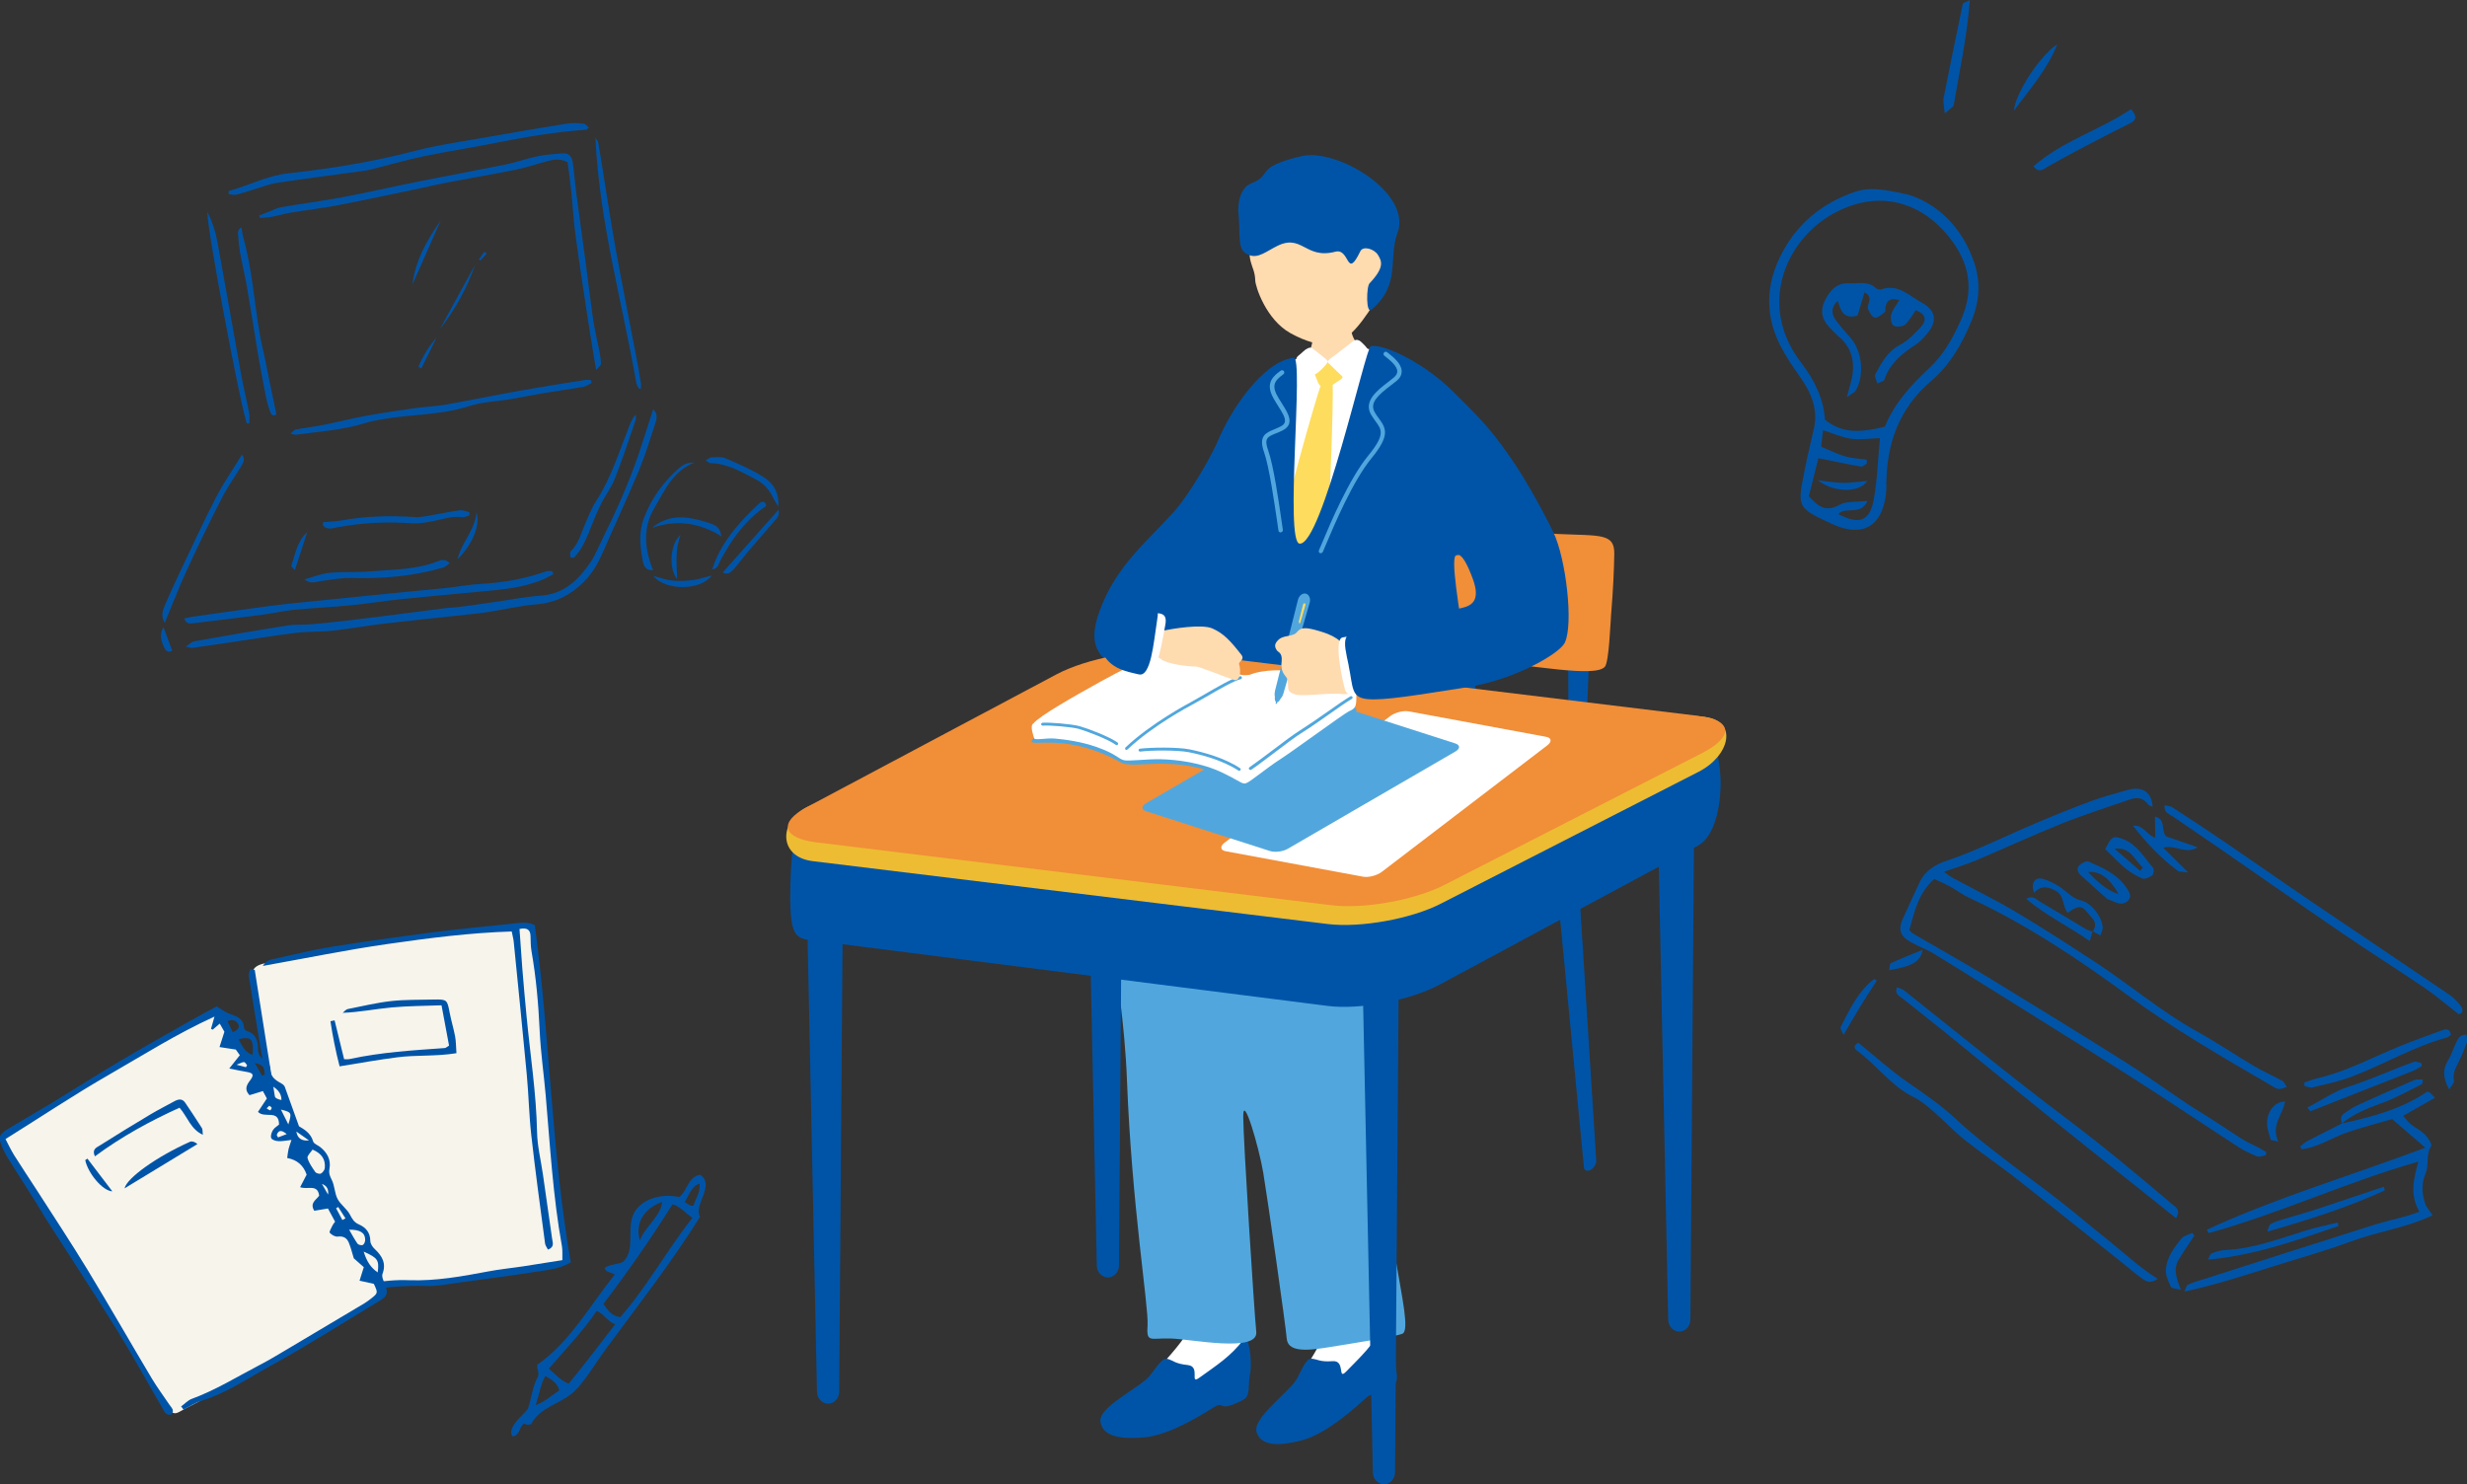 <?xml version="1.0" encoding="UTF-8"?><svg id="_レイヤー_2" xmlns="http://www.w3.org/2000/svg" viewBox="0 0 196.79 118.4"><rect x="0" y="0" width="196.79" height="118.4" fill="#333333" stroke="none"/><defs><style>.cls-1{fill:#51a7dd;}.cls-1,.cls-2,.cls-3,.cls-4,.cls-5,.cls-6,.cls-7,.cls-8,.cls-9{stroke-width:0px;}.cls-2{fill:#f7f4ec;}.cls-3{fill:#f18e38;}.cls-4{fill:#ffdbb0;}.cls-5,.cls-6{fill:#0054a7;}.cls-6{fill-rule:evenodd;}.cls-7{fill:#edbc32;}.cls-8{fill:#fff;}.cls-9{fill:#fedc5e;}</style></defs><g id="_レイヤー_1-2"><path class="cls-5" d="M127.33,92.6c.02.26-.19.59-.45.73h0c-.27.14-.5.05-.53-.2l-2.08-21.67c-.07-.77.25-1.62.72-1.87h0c.47-.26.9.19.95.97l1.39,22.04Z"/><path class="cls-5" d="M126.17,67.44c0,.19-.24.44-.51.56h0c-.27.12-.5.07-.5-.12l-.07-15.87c0-.56.39-1.2.88-1.42h0c.49-.21.86.09.84.66l-.64,16.18Z"/><path class="cls-3" d="M128.52,48.98c.16-1.95.23-3.5.25-4.78.03-1.67-1.09-1.45-4.49-1.6-2.93-.13-19.68-2.16-19.83-.82-.23,2.03-.62,3.56-.75,5-.11,1.16-.55,4.41.38,4.48,3.51.26,8.33.79,12.73,1.26,5.67.6,10.46,1.54,11.21.67.33-.38.44-3.47.5-4.22Z"/><path class="cls-3" d="M96.57,65.01c-2.95,2.44-4.83,3.93-7.04,6.07-.96.93-5.03,2.73,5.58,4.14,15.37,2.05,17.34,3.17,20.16,1.87,2.96-1.37,5.77-3.07,9.64-6.17,3.39-2.72,2.5-3.79,1.14-4.22-2.59-.84-8.74-.89-14.66-1.98-5.91-1.09-11.74-2.25-14.83.3Z"/><path class="cls-8" d="M94.26,100.51c0-3.69,5.51-3.45,4.83-.29-.55,2.57-.82,4.94.47,7.36.81,2.92-7.21,5.54-9.46,4.95-.85-.49,3.51-4.24,4.63-6.27,1-1.82-.47-4.05-.47-5.76Z"/><path class="cls-5" d="M99.22,106.84c-1.05,1.38-2.18,2.08-3.55,3.07-.82.59.13-.9-.92-1.01-1.06-.11-1.13-.37-1.65-.5-.44-.11-1.1,1.06-1.47,1.45-.85.93-4.02,2.41-3.85,3.57.19,1.3,1.9,1.37,3.38,1.26.9-.06,2.54-.43,5.63-2.39.97-.62.27.5,2.38-.62.62-.33.35-1.1.54-2.03.22-1.14-.13-3.27-.49-2.8Z"/><path class="cls-8" d="M105.81,106.01c.66-1.96-.7-3.43-.99-4.72-.8-3.69,4.15-4.77,4.96-.32.47,2.59-.68,3.33,1.01,5.49,1.31,2.73-6.12,6.73-8.43,6.55-.92-.33,2.71-4.79,3.45-6.99Z"/><path class="cls-5" d="M110.33,105.78c-.79,1.54-1.77,2.43-2.95,3.64-.71.73-.03-.91-1.08-.83-1.06.08-1.18-.17-1.71-.2-.45-.03-.9,1.23-1.19,1.69-.67,1.06-3.53,3.08-3.16,4.19.42,1.24,2.11,1.01,3.55.65.87-.22,2.42-.87,5.12-3.35.85-.78.35.44,2.23-1.03.55-.43.15-1.14.17-2.09.02-1.16-.71-3.2-.98-2.67Z"/><path class="cls-1" d="M92.01,68.3c-5.02,4.12-2.48,8.08-2.11,17.95.38,9.87,1.73,17.98,1.64,19.45-.1,1.47.19,1.03,1.84,1.08,1.64.05,7,1.16,6.83-.53s-1.04-15.35-1.04-17.2,1.26,2.5,1.6,4.52c.33,1.96,1.79,12.19,1.87,13.21.08,1.01,1.35,1.02,3.15.73,1.81-.29,5.5-.87,6.08-1.11s-.07-3.09-.44-5.36c-.38-2.27-1.85-10-1.96-12.17s-1.29-7.34,0-9.42c1.29-2.08,4.78-3.66,7.78-6.47s3.07-7.72-.45-8.33c-3.53-.61-10.09-2.32-13.86-1.85-3.77.47-9.26,4.14-10.93,5.52Z"/><path class="cls-1" d="M99.02,88.03s.02,0,.03,0c.09-.02.16-.11.14-.2-.19-.97-.63-4.67-.83-6.59-.01-.1-.09-.16-.19-.16-.1.01-.17.1-.16.19.18,1.73.63,5.55.83,6.62.02.08.09.14.17.14Z"/><path class="cls-4" d="M107.1,23.95c-.13.02-1.86.42-2.03.42-.02.31-.33,2.69-.42,3.08-.44,1.98-2.48,4.07-1.93,4.38,2.2,1.48,6.35,2,7.41.21.48-.92-1.97-4.54-2.23-5.24-.19-.51-.78-2.65-.81-2.85Z"/><path class="cls-8" d="M101.92,29.85c.08-.48,2.31-1.89,2.7-1.49.3.31,1.17.71,1.77.36.67-.39,1.17-.71,1.41-.87.45-.29,2.9.25,3.41.42.15.04,1.96,2,2.17,2.72.6,3.9-.08,5.68,1.07,9.5-.01.33.19,1.3.33,1.9.23.97,2.08,9.08,2.36,10.81.39,2.38-.33,10.99-1.36,11.1-1.03.11-8.2,1.7-9.34,1.75-1.13.05-4.55.58-4.62.09-.06-.38-1.69-17.23-1.45-21.25.34-5.42,1.08-9.9,1.54-15.02Z"/><path class="cls-9" d="M106.62,29.11c-.4-.19-.39-.32-.91-.18-.52.15-1.04.49-.79,1.04.24.53.24.91.78.93.44.01.96-.46,1.27-.65.3-.2.2-.84-.34-1.14Z"/><path class="cls-8" d="M109.32,28.18c-.15-.34-.71-.92-.89-1.01-.18-.09-.35-.1-.7.2s-.8.61-1.08.85c-.31.26-.9.54-.68.75.36.34.98.94,1.22,1.17.15.14.93-.43,1.44-.84s1.07-.57.69-1.12Z"/><path class="cls-8" d="M103.99,28.02c.14-.16.52-.39.69-.24.17.15.8.61,1,.8.19.18.31.22.19.38-.32.43-.98,1.06-1.16.92-.29-.23-.67-.49-.88-.71-.21-.21-.38-.35-.41-.55-.03-.17.33-.35.57-.61Z"/><path class="cls-9" d="M106.29,30.53c.14,1.2-.34,11.57-.36,12.37s-2.27,3.19-2.78,3.49c-.51.3-.87-1.98-.99-3.1-.15-1.31,2.9-11.79,3.17-12.47.27-.68.88-.74.96-.29Z"/><path class="cls-4" d="M109.6,24.22c-1.27,2-2.24,3.08-3.52,3.21-.79.15-1.94-.19-3.14-.85-1.96-1.09-2.8-3.73-2.81-4.21-.04-1.35-.83-1.25-.25-4.04.17-.85.22-2.65,3.66-3.22,3.03-.5,10.01,2.71,6.07,9.11Z"/><path class="cls-5" d="M101.67,19.73c-.98.55-1.55.98-2.33.46-.64-.43-.4-1.72-.54-3.03-.11-.96.14-2.19,1.01-2.53,1.8-.7.13-1.24,3.99-2.17,2.81-.68,8.85,2.92,7.68,6.11-.77,2.11.3,4.1-2.08,6.14-.45.38-.41-1.86-.15-2.11,1.23-1.3.96-1.78.67-2.26-.29-.48-1.19-.76-1.41-.29-1.13,2.33-.81-.28-1.99.03-2.48.65-2.65-1.59-4.84-.35Z"/><path class="cls-5" d="M116.21,44.28c.75,0,6.58-4.26,4.18-7.89-1.47-2.22-2.67-3.34-4.46-5.13-2.39-2.39-5.66-3.87-6.59-3.64-.4.1-3.88,15.89-5.67,15.75-1.21-.1.36-14.93-.47-14.83-2.51.3-5.1,4.32-6.02,6.57-.43,1.04-2.21,4.26-3.61,5.8-2.14,2.36-4.62,4.32-5.9,7.95-.78,2.21-.19,3.09.49,3.79,2.06,2.13,5.71.71,8.06-.03,2.54-.8,1.28,5.38,1.2,8.54-.14,5.45-6.96,6.37-5.99,7.02,3.72,2.47,9.21-1.06,11.4.91,1.26,1.13,20.15,2.13,19.38.06-.39-1.05-1.94-5.3-2.25-7.85-.42-3.44-2.57-6.09-3-8.98-.57-3.82-1.32-8.03-.77-8.03Z"/><path class="cls-1" d="M105.34,44.14s-.03,0-.04-.01c-.09-.04-.13-.15-.09-.23.06-.12.15-.35.28-.65.63-1.51,2.12-5.03,3.65-6.9,1.37-1.67,1.08-2.07.6-2.72-.12-.17-.26-.36-.39-.58-.58-1.06.51-1.91,1.39-2.58.15-.12.3-.23.44-.35.19-.16.28-.32.28-.49,0-.43-.59-.9-.94-1.18l-.09-.07c-.08-.06-.09-.17-.03-.25.06-.08.17-.09.25-.03l.09.07c.43.34,1.07.86,1.07,1.46,0,.28-.14.54-.41.76-.14.11-.29.23-.45.35-1.02.78-1.71,1.39-1.3,2.13.11.2.24.38.36.54.58.79.86,1.36-.61,3.15-1.5,1.83-2.97,5.32-3.6,6.81-.13.31-.23.54-.28.66-.04.07-.12.11-.19.1Z"/><path class="cls-1" d="M102.18,42.47c-.1.02-.19-.05-.2-.15-.02-.15-.06-.39-.1-.69-.21-1.43-.64-4.41-1.05-5.57-.46-1.29.16-1.54.82-1.81.16-.07.34-.14.51-.23.19-.1.29-.21.33-.34.09-.32-.23-.81-.59-1.38-.07-.12-.15-.23-.22-.36-.72-1.18-.37-1.76.48-2.37.08-.06.19-.04.25.04.06.08.04.19-.04.25-.74.53-.97.93-.38,1.9.07.12.15.24.22.35.42.67.75,1.19.63,1.66-.06.23-.23.41-.51.56-.19.1-.37.17-.55.24-.66.27-.97.39-.62,1.36.43,1.19.86,4.2,1.07,5.64.04.3.08.54.1.69.02.1-.05.19-.15.2Z"/><path class="cls-5" d="M103.62,56.98s-.01,0-.02,0c-.22.02-.47-.15-.59-.42-.12-.26-.08-.54.11-.73h0c.13-.13.3-.19.48-.15.23.05.42.25.52.52.06.16.03.34-.07.49-.1.16-.26.26-.44.28ZM103.3,56.01c-.16.17-.11.35-.06.45.08.18.24.29.34.28.12,0,.21-.07.27-.17.06-.09.07-.19.04-.27-.07-.19-.2-.33-.34-.36-.09-.02-.18,0-.25.08h0Z"/><path class="cls-5" d="M103.85,62.78s-.01,0-.02,0c-.22.02-.47-.15-.59-.42-.12-.26-.08-.54.11-.73h0c.13-.13.3-.19.48-.15.23.05.43.25.52.52.06.16.03.34-.07.49-.1.16-.26.26-.44.28ZM103.53,61.8c-.16.17-.11.35-.06.45.08.18.24.29.34.28.12,0,.21-.07.27-.17.06-.09.07-.19.04-.27-.07-.19-.2-.33-.34-.36-.09-.02-.18,0-.25.08h0Z"/><path class="cls-5" d="M116.43,62.09c.08-.01.14-.08.14-.17,0-.09-.08-.17-.17-.17-.73,0-3.73-.05-5.05-.17-.41-.04-.68-.13-.78-.25-.09-.11-.06-.27-.03-.46.02-.11.03-.22.03-.32,0-.09-.08-.17-.17-.17-.09,0-.17.08-.17.17,0,.09-.01.18-.03.27-.03.23-.07.49.1.72.16.21.49.33,1.01.38,1.33.13,4.34.17,5.08.17,0,0,.02,0,.03,0Z"/><path class="cls-5" d="M116.42,60.65c.08-.01.14-.08.14-.16.01-.17,0-.31-.09-.4-.1-.11-.25-.12-.46-.13h-.15c-.58-.04-3.22-.13-4.48-.17l-.68-.02c-.09,0-.17.07-.17.16,0,.09.07.17.16.17l.68.02c1.26.04,3.89.13,4.47.16h.15c.1.01.2.02.23.03,0,0,0,.03,0,.15,0,.09.06.17.16.18.01,0,.03,0,.04,0Z"/><path class="cls-5" d="M110.21,69.74c-2.13.01-5.67-.28-7.04-.5-1.18-.19-1.2-1.02-1.2-1.46,0-.07,0-.17-.01-.22-.16.03-.61.56-.88.89-.6.72-1.04.61-2.1.34-.22-.06-.47-.12-.77-.19-.09-.02-.14-.11-.12-.19.02-.09.11-.14.19-.12.3.07.55.13.77.19,1.05.27,1.3.33,1.77-.23.68-.82.95-1.09,1.26-.99.2.07.2.29.21.52,0,.45.01,1,.93,1.15,1.42.22,5.18.53,7.26.49.11,0,.16.07.17.16,0,.09-.07.16-.16.17-.09,0-.18,0-.27,0Z"/><path class="cls-5" d="M65.17,111.04c.01.52.41.94.89.94h0c.48,0,.87-.42.88-.95l.33-43.91c.01-1.56-.67-2.85-1.52-2.84h0c-.85,0-1.52,1.31-1.49,2.86l.91,43.9Z"/><path class="cls-5" d="M87.49,100.97c.01.52.41.94.89.94h0c.48,0,.87-.42.88-.95l.33-43.91c.01-1.56-.67-2.85-1.52-2.84h0c-.85,0-1.52,1.31-1.49,2.86l.91,43.9Z"/><path class="cls-5" d="M109.51,117.47c.01.52.41.94.89.94h0c.48,0,.87-.42.88-.95l.33-43.91c.01-1.56-.67-2.85-1.52-2.84h0c-.85,0-1.52,1.31-1.49,2.86l.91,43.9Z"/><path class="cls-5" d="M133.07,105.29c.01.52.41.94.89.94h0c.48,0,.87-.42.88-.95l.33-43.91c.01-1.56-.67-2.85-1.52-2.84h0c-.85,0-1.52,1.31-1.49,2.86l.91,43.9Z"/><path class="cls-5" d="M135.16,57.73l-41.66,1.33c-2.78-.35-7.07.49-9.52,1.86l-20.11,4.91c-.58.39-.81,2.73-.83,5.46-.02,3.39.42,3.58,1.76,3.73l41.11,5.23c2.57.33,6.6-.44,8.97-1.72l20.57-11.07c2.53-1.36,2.36-9.38-.3-9.72Z"/><path class="cls-7" d="M135.99,57.19l-42.49-3.65c-2.78-.34-7.07.46-9.52,1.76l-19.62,9.09c-2.29,1.22-2.23,3.98.47,4.31l41.12,5.02c2.58.31,6.6-.41,8.97-1.62l20.56-10.52c2.53-1.29,3.17-4.06.52-4.38Z"/><path class="cls-3" d="M135.55,57.12l-41.76-5.08c-2.78-.34-7.07.46-9.52,1.76l-19.91,10.59c-2.29,1.22-1.94,2.48.76,2.81l41.12,5.02c2.58.31,6.6-.41,8.97-1.62l20.56-10.52c2.53-1.29,2.45-2.62-.21-2.95Z"/><path class="cls-8" d="M108.73,69.94c.44.08,1.11-.09,1.5-.39l13.2-10.09c.38-.29.34-.6-.1-.68l-10.95-2.03c-.44-.08-1.11.09-1.5.39l-13.2,10.09c-.38.29-.34.6.1.68l10.95,2.03Z"/><path class="cls-1" d="M101.3,67.89c.4.13,1.04.05,1.43-.18l13.37-7.76c.39-.23.38-.51-.01-.64l-9.87-3.17c-.4-.13-1.04-.05-1.43.18l-13.37,7.76c-.39.23-.38.51.01.64l9.87,3.17Z"/><path class="cls-1" d="M108.06,56.43c-1.69-1.13-5.52-1.76-7.18-1.95-1.45-.3-4.7-1.29-5.11-1.47-1.36-.57-2.02-.74-4.38.76-.41.26-1.97.92-3.6,1.83-2.37,1.31-5.51,3.1-5.5,3.53.02.47,2.84-.69,7.15,1.71,1.14.63,5.2-1.04,9.69,2,.42.29,1.4-.66,1.91-1.03,2.23-1.63,5.46-3.7,5.46-3.7,1.31-.97,2.02-1.37,1.57-1.67Z"/><path class="cls-8" d="M108.18,55.36c0-.07-.01-.13-.07-.18-1.51-1.41-6.26-2.22-8.42-1.35-.37.07-.66.04-1.03-.09-2.28-1.13-5.9-1.83-7.22-1.22-.45.21-1.96.92-3.6,1.83-2.15,1.19-4.92,2.76-5.41,3.37,0,0,0,0-.01,0-.29.2.04,1.03.07,1.17.05.2.92-.03,1.65.03.81.07,2.12.24,3.38.69,1.49.53,1.7.92,2.11,1.03.4.11,1.8-.1,2.99-.07,1.19.03,3.17.24,4.93,1.09,1.47.72,1.54.92,1.85.82.31-.09,1.65-1.22,2.71-1.9,1.06-.68,5-3.58,5.45-3.81.42-.21.6-.26.63-.88.01-.21.01-.4,0-.54Z"/><path class="cls-1" d="M89.86,59.84s-.06-.01-.08-.04c-.04-.05-.04-.12,0-.17,2.03-1.93,5.04-3.52,5.17-3.59.28-.15.68-.38,1.11-.63,1.01-.59,2.28-1.32,2.86-1.46.06-.02.13.02.14.09.02.06-.02.13-.09.14-.55.13-1.79.85-2.79,1.43-.45.26-.84.48-1.12.63-.13.07-3.11,1.64-5.12,3.55-.02.02-.05.03-.09.03Z"/><path class="cls-1" d="M89.08,59.45s-.05,0-.06-.02c-.61-.45-2.36-1.11-2.96-1.28-.57-.16-2.4-.31-2.88-.26-.06,0-.12-.04-.13-.1,0-.06.04-.12.1-.13.5-.05,2.36.1,2.96.27.59.16,2.38.83,3.04,1.31.05.04.06.11.02.16-.02.03-.06.05-.1.05Z"/><path class="cls-1" d="M98.86,61.5s-.04,0-.06-.02c-1.32-.86-3.05-1.29-3.97-1.47-.93-.18-3.01-.16-3.88-.05-.06,0-.12-.04-.13-.1,0-.06.04-.12.1-.13.88-.11,3-.14,3.95.05,1.14.23,2.77.67,4.05,1.5.05.04.07.11.03.16-.02.04-.06.05-.1.05Z"/><path class="cls-1" d="M99.73,61.42s-.07-.02-.09-.05c-.04-.05-.02-.13.03-.16.52-.36,1.18-.86,1.82-1.34.83-.63,1.7-1.29,2.33-1.68.54-.34,1.28-.85,1.99-1.35.75-.53,1.47-1.03,1.91-1.29.06-.03.13-.01.16.04.03.06.01.13-.04.16-.43.25-1.14.75-1.89,1.28-.71.5-1.45,1.02-2,1.36-.63.39-1.48,1.04-2.31,1.67-.64.48-1.3.99-1.83,1.35-.02.01-.05.02-.07.02Z"/><rect class="cls-1" x="101.79" y="55.85" width=".1" height=".28" transform="translate(187.02 135.06) rotate(-165.94)"/><path class="cls-1" d="M101.71,55.52c-.06.24,0,.47.12.5.13.03.28-.14.34-.38.06-.24,0-.47-.12-.5-.13-.03-.28.14-.34.38Z"/><path class="cls-1" d="M101.71,55.13c-.09.34,0,.65.17.7.18.05.41-.18.5-.52l2.09-7.22c.1-.33-.04-.66-.3-.73s-.54.15-.63.48l-1.84,7.29Z"/><path class="cls-9" d="M103.62,49.6c-.02.06,0,.12.03.13.03,0,.08-.03.09-.1l.39-1.36c.02-.06,0-.12-.06-.14-.05-.01-.1.03-.12.09l-.35,1.37Z"/><path class="cls-4" d="M106.94,55.36c.59.09,1.78-.2,2.44-.3.4-.7.69-2.46.38-2.65-.42-.25-2.22-.38-2.34-.61-.53-.98-1.61-1.3-2.52-1.55-1.44-.39-1.26.2-1.69.36-.48.18-.93.13-1.24.44-.26.26-.36.49-.11.84.11.16.42.17.38.81-.01.21-.12.74.26,1.19.27.31.22.44.24.76.02.5.08.55.51.73.43.17,1.66.02,2.72-.03.37-.02.7-.02.99,0Z"/><path class="cls-4" d="M92.9,50.29c.54-.11,2.94-.54,3.82-.15.88.39,1.42.97,2.29,2.08.33.42-.23.56-.17.76.19.57.06,1.42-.41,1.26-1.09-.36-2.76-1.08-3.1-1.07-.59.02-2.35-.23-2.72-.59-.33-.31-.88-.19-1.74-.15-2.18-.2-1.29-2.21.58-2.25.79.11,1.31.14,1.44.12Z"/><path class="cls-8" d="M91.35,48.86c.82.16,1.86-.26,1.6,1.02-.26,1.28-.56,3.76-1.31,3.47-.75-.29-1.76.08-1.74-.73.02-.81.7-3.91,1.44-3.76Z"/><path class="cls-5" d="M91.22,48.48c1.04.15,1.31-.4,1.06,1.15-.25,1.55-.46,4.41-1.44,4.17-.93-.23-2.66-.43-3.09-2.34-.33-1.44.77-3.44,1.13-3.32,1.04.37,1.57.22,2.35.34Z"/><path class="cls-8" d="M107.11,50.85c.83-.1,1.81-.7,1.97.59.16,1.3.65,3.74-.15,3.71-.8-.04-1.41.62-1.64-.15-.23-.77-.93-4.05-.18-4.15Z"/><path class="cls-5" d="M107.59,53.12c-.45-2.13-.67-2.66,1.49-3.2,2.16-.53,6.22-1.12,7.49-1.41.79-.18,1.57-.55.91-2.34-.35-.95-.84-2.04-1.27-1.9-1.11.36-1.26-5.4-1.05-6.73.32-2.06,1.4-3.72,3.96-2.49,1.19.57,3.82,5.4,4.79,7.41,1.01,2.1,1.62,7.35.91,8.82-.43.88-4.03,2.96-7.83,3.55-3.84.6-6.62,1.08-7.93.94-1.31-.13-1.12-.97-1.48-2.67Z"/><path class="cls-5" d="M155.06,69.55c.31.21.5.38.72.49,1.71.92,3.45,1.78,5.12,2.77,2.12,1.26,4.19,2.61,6.26,3.96,2.73,1.79,5.23,3.93,8.1,5.52,1.56.87,3.04,1.87,4.58,2.78.72.42,1.49.76,2.22,1.16.16.09.24.32.35.49-.22.06-.45.18-.67.15-.21-.02-.41-.19-.61-.3-3.88-2.25-7.76-4.5-11.39-7.16-4.02-2.95-8.17-5.71-12.71-7.81-.51-.24-.97-.6-1.47-.87-.42-.23-.86-.42-1.27-.61-1.3,1.16-1.58,2.66-1.99,4.08.14.13.21.23.31.28,2,1.17,4.02,2.3,6,3.5,3.67,2.24,7.33,4.49,10.97,6.78,1.67,1.05,3.27,2.21,4.91,3.31.69.46,1.42.88,2.12,1.34.77.49,1.51,1.01,2.29,1.49.41.26.87.44,1.3.67.2.11.4.23.59.35-.02.08-.04.16-.06.24-.23.04-.5.17-.68.09-.53-.21-1.05-.45-1.52-.76-2.65-1.72-5.26-3.48-7.92-5.18-2.85-1.83-5.73-3.6-8.59-5.4-2.58-1.61-5.15-3.23-7.75-4.82-.58-.36-1.24-.59-1.83-.92-.91-.51-1.05-1.04-.61-1.98.43-.93.85-1.86,1.29-2.79.45-.96,1.26-1.44,2.24-1.76.93-.31,1.85-.69,2.75-1.08,1.47-.63,2.91-1.31,4.38-1.93,1.44-.61,2.88-1.19,4.34-1.73.96-.35,1.96-.62,2.94-.89,1.13-.31,1.89.2,1.94,1.36-.16-.09-.32-.13-.39-.23-.38-.53-.88-.55-1.43-.36-1.83.63-3.68,1.22-5.47,1.94-2.29.92-4.53,1.96-6.8,2.92-.79.33-1.61.57-2.56.91Z"/><path class="cls-5" d="M186.8,89.63c2.34-.51,4.65-1.11,6.68-2.45.24-.16.25-.13.76.39-.83.47-1.63.92-2.55,1.45.27.29.44.53.65.7.36.28.79.48,1.1.8.24.25.59.78.49.92-.45.67-.15,1.46-.43,2.12-.35.82-.33,1.64-.05,2.45.1.3.34.55.59.94-2.03.99-4.34,1.29-6.49,2.08-2.14.79-4.34,1.4-6.52,2.09-2.2.7-4.4,1.4-6.78,1.92.09-.19.14-.47.28-.55.41-.2.86-.31,1.29-.45,4.49-1.44,8.98-2.88,13.48-4.3.94-.3,1.91-.51,2.86-.78.25-.07.49-.18.84-.3-.8-1.32-.46-2.66-.09-3.99-5.73,1.63-11.06,4.14-16.72,5.7-.02,0-.07-.12-.15-.27,5.57-2.57,11.46-4.3,17.43-6.54-1-.86-1.77-1.53-2.65-2.28-1.17.34-2.46.66-3.7,1.1-1.18.42-2.26,1.17-3.53,1.3-.04-.07-.08-.15-.11-.22.19-.14.35-.31.56-.42.93-.49,1.87-.95,2.81-1.43h-.03Z"/><path class="cls-5" d="M172.11,102.03c-.66.44-.98.14-1.27-.06-.56-.39-1.07-.84-1.6-1.27-1.1-.88-2.2-1.75-3.3-2.63-1.75-1.39-3.5-2.8-5.27-4.18-1.29-1-2.65-1.92-3.93-2.94-.89-.71-1.67-1.55-2.53-2.3-.49-.42-.99-.85-1.57-1.13-1.79-.88-2.92-2.54-4.48-3.68-.25-.18-.35-.42.08-.65,1.3,1.05,2.56,2.2,3.95,3.16,1.38.95,2.74,1.89,3.97,3.05,1.24,1.17,2.62,2.2,3.97,3.25,1.35,1.05,2.75,2.04,4.09,3.09,1.32,1.03,2.59,2.12,3.9,3.16,1.3,1.03,2.49,2.18,3.99,3.12Z"/><path class="cls-5" d="M173.59,97.19c-.65-.52-1.29-1.03-1.93-1.54-2.64-2.11-5.29-4.21-7.93-6.33-2.87-2.31-5.73-4.65-8.59-6.98-1.12-.91-2.27-1.79-3.39-2.7-.24-.19-.64-.33-.43-.88.2.08.4.13.55.24,4.32,3.42,8.57,6.92,12.97,10.23,2.89,2.18,5.66,4.48,8.41,6.82.31.26.74.48.33,1.13Z"/><path class="cls-5" d="M196.13,80.91c-.99-.77-1.79-1.46-2.65-2.05-2.2-1.49-4.45-2.92-6.64-4.41-3.2-2.18-6.37-4.41-9.56-6.61-1.31-.91-2.64-1.79-3.95-2.7-.28-.2-.73-.29-.66-.9.23.06.45.06.61.16,1.46.95,2.92,1.91,4.37,2.9,2.29,1.56,4.56,3.16,6.85,4.71,3.62,2.45,7.25,4.88,10.86,7.33.37.25.7.59.96.95.23.31.07.57-.18.62Z"/><path class="cls-5" d="M195.51,82.55c-.13.09-.22.19-.32.22-2.69.72-5.08,2.19-7.67,3.15-.99.37-2.03.58-3.06.83-.19.05-.42-.07-.64-.12,0-.09,0-.18-.01-.27.34-.11.67-.25,1.02-.33,2.31-.53,4.39-1.66,6.56-2.55,1.12-.46,2.26-.86,3.4-1.28.3-.11.6-.19.73.36Z"/><path class="cls-5" d="M170.14,65.88c.83-.11,1.07.73,1.78.94,0-.57-.02-1.08-.02-1.68.9.25.45,1.04.88,1.58.68.24,1.51.53,2.53.88-1,.59-1.76-.24-2.75.03.67.66,1.23,1.22,1.99,1.97-.46-.07-.7-.03-.83-.13-1.36-1.01-2.52-2.24-3.57-3.59Z"/><path class="cls-5" d="M184.07,88.35c1.15-.59,2.17-1.31,3.3-1.67,1.78-.56,3.45-1.35,5.19-1.97.17-.06.4.07.61.11,0,.08,0,.16,0,.24-.22.12-.43.26-.66.36-2.73,1.08-5.47,2.16-8.21,3.23-.02,0-.09-.11-.25-.3Z"/><path class="cls-5" d="M167.94,67.74c.48-1.02.64-1.11,1.46-.78,1.08.43,1.63,1.44,2.34,2.26.1.11.06.52-.06.61-.21.16-.58.33-.78.25-.49-.19-.95-.48-1.36-.81-.55-.45-1.04-.99-1.61-1.53ZM170.71,69.48c.08-.09.15-.18.23-.27-.68-.59-.98-1.67-2.26-1.5.68.59,1.36,1.18,2.04,1.77Z"/><path class="cls-5" d="M168.07,71.7c-.67-.6-1.38-1.23-2.08-1.87-.24-.22-.38-.55-.12-.8.18-.18.56-.37.74-.29,1.15.5,2.31,1,3.04,2.12.19.3.41.59.15.93-.27.34-.65.36-1.04.2-.21-.09-.42-.17-.69-.28ZM169.01,71.34c-.77-1.34-1.5-1.84-2.45-1.78.73.78,1.47,1.45,2.45,1.78Z"/><path class="cls-5" d="M186.53,97.81c-3.36,1.15-6.71,2.35-10.41,2.68.12-.21.18-.46.32-.51.35-.14.73-.24,1.1-.26,2.23-.1,4.28-.9,6.38-1.55.84-.26,1.7-.43,2.55-.64l.07.28Z"/><path class="cls-5" d="M166.93,74.32c.53-.77-.17-1.16-.52-1.63-.48-.64-.99-.17-1.48.13-.45-.57-.23-1.38-.97-1.77-.65-.35-1.18-.41-1.71.18-.27-.81.07-1.31.76-1.1.67.2,1.31.59,1.85,1.04.36.3.65.55,1.13.66.85.2,1.7,1.32,1.74,2.19,0,.2-.13.41-.19.61-.2-.11-.41-.23-.61-.34v.03Z"/><path class="cls-5" d="M190.23,94.97c-2.97,1.36-6.09,2.34-9.38,3.29.11-.27.14-.51.27-.6.25-.16.55-.25.84-.34.94-.29,1.89-.54,2.83-.85,1.8-.59,3.58-1.2,5.37-1.8.02.1.05.2.07.3Z"/><path class="cls-5" d="M186.83,89.62c-.13-.3-.15-.59.15-.79.34-.23.69-.48,1.06-.65,1.51-.69,3.03-1.37,4.56-2.02.18-.08.42-.03.67-.04-.04.23-.04.35-.08.37-1.08.53-2.14,1.14-3.27,1.54-1.12.4-2.19.84-3.12,1.6,0,0,.02,0,.02,0Z"/><path class="cls-5" d="M175.04,98.57c-.42.65-.86,1.28-1.26,1.94-.44.73-.17,1.46.19,2.38-.4-.1-.74-.1-.8-.23-.2-.43-.44-.92-.4-1.37.07-.98.65-1.77,1.26-2.5.19-.22.55-.29.84-.43.06.07.12.14.18.21Z"/><path class="cls-5" d="M195.36,86.91c-.51-.98-.51-1.63-.08-2.32.26-.41.4-.9.61-1.34.16-.33.28-.71.85-.71.02.22.1.44.04.62-.19.53-.4,1.06-.66,1.57-.24.48-.5.92-.37,1.5.03.15-.19.36-.38.69Z"/><path class="cls-5" d="M166.92,74.29c-.06.21-.12.42-.22.79-1.69-1.19-3.48-2.03-5.07-3.37.55-.32.81.06,1.09.22,1.24.72,2.46,1.48,3.7,2.21.15.09.34.12.52.18,0,0,0-.04,0-.04Z"/><path class="cls-5" d="M147.06,82.58c-.13-.33-.29-.53-.24-.63.72-1.41,1.39-2.85,2.68-3.85.07.04.14.09.21.13-.44.69-.9,1.38-1.33,2.08-.42.69-.82,1.4-1.33,2.26Z"/><path class="cls-5" d="M182.28,87.87c-.18,1.05-1.16,1.91-.54,3.2-.37-.09-.59-.1-.61-.16-.13-.46-.31-.93-.29-1.39.06-.97.67-1.64,1.44-1.64Z"/><path class="cls-5" d="M153.37,75.77c-.17.96-.83,1.31-2.68,1.63.05-.22.04-.51.14-.56.78-.36,1.58-.67,2.54-1.07Z"/><path class="cls-5" d="M14.81,51.58c.34-.21.5-.39.69-.42,2.48-.44,4.96-.87,7.44-1.26.63-.1,1.29-.04,1.93-.1.93-.08,1.86-.19,2.79-.29.93-.11,1.86-.22,2.79-.34,1.68-.21,3.37-.44,5.05-.65.35-.04.7-.05,1.05-.09,1.01-.13,2.02-.27,3.03-.42,1.19-.17,2.37-.41,3.56-.49,1.87-.13,3.02-1.28,3.98-2.69.36-.53.59-1.14.88-1.72,1.12-2.25,2.15-4.55,2.96-6.93.39-1.15.75-2.32,1.14-3.53.45.42.25.86.13,1.25-.41,1.25-.79,2.51-1.3,3.72-.88,2.1-1.85,4.17-2.76,6.26-.4.92-.85,1.78-1.57,2.51-1.05,1.06-2.25,1.69-3.77,1.82-1.31.1-2.6.41-3.9.62-.46.07-.93.12-1.39.17-2.3.25-4.6.48-6.89.75-1.37.16-2.72.41-4.09.56-.99.11-1.99.06-2.98.18-1.77.22-3.53.51-5.29.77-.98.14-1.97.29-2.95.43-.1.01-.2-.04-.53-.11Z"/><path class="cls-5" d="M47.55,29.5c-.23-1.41-.45-2.64-.63-3.87-.35-2.29-.7-4.57-1.01-6.86-.16-1.16-.22-2.33-.34-3.49-.08-.78-.19-1.56-.29-2.34-.51-.27-1-.24-1.49-.12-.88.23-1.74.53-2.62.71-1.81.37-3.62.67-5.44,1.02-.69.13-1.37.29-2.06.44-2.23.46-4.46.95-6.7,1.38-1.26.24-2.54.39-3.81.6-.49.08-.96.23-1.44.32-.32.06-.66.07-.99.1-.02-.06-.04-.13-.06-.19.29-.12.58-.24.87-.35.3-.12.59-.27.9-.32,1.61-.28,3.24-.49,4.85-.79,2.04-.39,4.06-.85,6.1-1.26,2.32-.46,4.65-.89,6.97-1.36.86-.18,1.69-.48,2.54-.66.65-.13,1.33-.17,1.99-.23.52-.04.74.31.8.74.12.84.18,1.69.29,2.52.24,1.8.49,3.59.73,5.39.21,1.57.39,3.14.62,4.7.12.81.32,1.61.48,2.41.07.34.12.69.13,1.04,0,.11-.17.22-.38.48Z"/><path class="cls-5" d="M44.12,45.82c-.24.12-.47.26-.72.37-1.67.73-3.45.85-5.22,1.02-2.04.19-4.08.37-6.12.58-1.34.14-2.66.36-4,.49-1.54.15-3.09.22-4.63.37-.81.08-1.61.27-2.42.38-1.86.24-3.71.46-5.57.69-.28.03-.58.09-.74-.38.25-.05.46-.11.67-.14,2.05-.29,4.11-.59,6.17-.86,1.16-.15,2.32-.26,3.49-.38,2-.21,4.01-.41,6.01-.61,1.51-.15,3.03-.29,4.54-.44.9-.09,1.79-.27,2.7-.32,1.82-.1,3.59-.4,5.31-1.02.14-.05.31,0,.47,0,.03.08.05.17.08.25Z"/><path class="cls-5" d="M18.24,15.24c1.59-.43,3.04-1.22,4.73-1.41,3.37-.37,6.71-.9,10-1.76,2.06-.54,4.19-.82,6.29-1.2,1.99-.35,3.97-.69,5.97-1.01.43-.07.88-.04,1.31,0,.15.01.28.19.43.31-.12.11-.16.18-.21.18-2.45.17-4.87.58-7.28,1.06-1.89.38-3.8.67-5.69,1.06-1.37.29-2.72.68-4.08,1.02-.23.06-.46.11-.69.14-2.29.32-4.58.6-6.86.95-.69.1-1.35.37-2.02.57-.45.13-.89.29-1.34.39-.17.04-.37-.04-.56-.06,0-.08,0-.16,0-.25Z"/><path class="cls-5" d="M47.19,30.56c-.22.1-.42.26-.65.3-1.01.18-2.02.31-3.03.48-.92.15-1.84.34-2.76.5-1.12.19-2.3.22-3.37.57-2.24.72-4.57.63-6.84,1.03-.46.08-.93.16-1.37.3-1.8.57-3.68.68-5.53.94-.11.01-.22-.03-.47-.08.19-.16.29-.31.41-.33.75-.14,1.5-.23,2.25-.38,1.15-.23,2.28-.52,3.43-.73,1.35-.24,2.71-.44,4.07-.63.72-.1,1.46-.11,2.17-.24,2.01-.36,4.02-.77,6.03-1.13,1.7-.3,3.4-.57,5.1-.84.16-.03.33,0,.49-.01.03.08.05.16.08.25Z"/><path class="cls-5" d="M51,31.05c-.08-.16-.21-.32-.24-.49-1.13-6.5-2.96-12.89-3.26-19.57.08.13.2.25.22.39.15.83.28,1.67.41,2.5.32,1.99.62,3.98.98,5.97.53,2.9,1.11,5.8,1.66,8.7.13.66.24,1.32.35,1.98.03.15,0,.32,0,.47l-.14.03Z"/><path class="cls-5" d="M19.7,33.78c-.42-.86-3.29-15.99-3.15-16.88.4.83.65,1.59.79,2.38.64,3.5,1.25,7.01,1.88,10.52.19,1.06.46,2.11.66,3.17.05.26,0,.54,0,.81-.06,0-.13,0-.19,0Z"/><path class="cls-5" d="M22.05,33.02c-.17.22-.39.13-.5-.18-.15-.41-.27-.84-.35-1.26-.22-1.09-.42-2.18-.61-3.27-.3-1.78-.57-3.58-.88-5.36-.16-.92-.38-1.83-.55-2.75-.1-.54-.14-1.1-.18-1.65,0-.14.09-.29.28-.42.04.24.06.49.12.72.74,2.57.89,5.24,1.35,7.85.11.63.27,1.26.4,1.88.15.71.29,1.43.43,2.14.15.73.31,1.46.48,2.28Z"/><path class="cls-5" d="M35.89,44.92c-.2.14-.34.29-.52.35-2.4.71-4.86.91-7.36.84-.81-.02-1.62.14-2.43.25-.39.05-.77.27-1.3-.14.74-.2,1.36-.46,2-.52,1.1-.1,2.21-.02,3.31-.12,1.77-.16,3.57-.12,5.27-.78.27-.1.61-.27,1.02.13Z"/><path class="cls-5" d="M13.15,49.7c-.39-.63-.12-1.1.06-1.54.36-.86.76-1.71,1.16-2.56.94-1.98,1.86-3.97,2.86-5.92.6-1.16,1.36-2.24,2.07-3.41.29.34.11.64-.06.92-.53.88-1.13,1.72-1.59,2.63-.97,1.9-1.9,3.82-2.79,5.76-.6,1.31-1.12,2.67-1.72,4.12Z"/><path class="cls-5" d="M25.77,41.66c.48-.05.97-.06,1.45-.14,1.94-.35,3.88-.4,5.85-.27.54.04,1.09-.11,1.63-.2.66-.11,1.31-.26,1.98-.34.25-.03.52.1.77.16,0,.08,0,.16,0,.24-.2.06-.42.18-.61.15-.81-.12-1.56.18-2.33.32-.54.1-1.1.21-1.64.17-1.99-.15-3.96-.05-5.93.31-.38.07-.85.26-1.18-.15,0-.09,0-.17.01-.26Z"/><path class="cls-5" d="M45.5,44.47c0-.17-.06-.42.03-.5.61-.57.79-1.35,1.1-2.07.29-.67.55-1.36.95-1.97,1.19-1.84,1.81-3.92,2.61-5.93.13-.32.25-.63.52-.93,0,.14.04.29,0,.42-.54,1.58-1.06,3.16-1.67,4.71-.29.73-.79,1.37-1.13,2.07-.36.73-.65,1.5-.96,2.26-.3.73-.63,1.43-1.2,1.98l-.25-.05Z"/><path class="cls-5" d="M52.1,45.49c-.6.04-.75-.36-.82-.7-.22-1.15-.35-2.32.08-3.45.58-1.53,1.5-2.82,2.71-3.91.36-.33.78-.57,1.32-.52-1.71.65-2.38,2.24-3.2,3.63-.91,1.53-.8,3.22-.09,4.96Z"/><path class="cls-5" d="M62.09,40.43c-.18-.31-.29-.47-.37-.63-.3-.65-.73-1.19-1.38-1.53-1.16-.6-2.29-1.3-3.66-1.32-.1,0-.19-.1-.39-.21.2-.12.33-.25.46-.25.37-.01.79-.07,1.12.07,1.04.45,2.1.9,3.04,1.5.73.47,1.26,1.19,1.17,2.37Z"/><path class="cls-5" d="M61.12,40.36c-1.65,1.11-2.76,2.67-3.67,4.38-.14.26-.17.63-.64.69.43-1.38,1.18-2.5,2.06-3.53.51-.6,1.07-1.15,1.64-1.69.23-.22.53-.31.62.16Z"/><path class="cls-5" d="M52,42.13c1.12-.98,2.41-.99,3.73-.65,1.49.39,1.66.53,1.82,1.31-1.79-1.11-3.62-1.36-5.55-.67Z"/><path class="cls-5" d="M62.1,40.66c.11.49-.14.69-.31.89-.68.8-1.38,1.58-2.06,2.38-.41.49-.79,1.01-1.21,1.49-.23.26-.52.47-.86.24,1.47-1.65,2.92-3.28,4.45-5Z"/><path class="cls-5" d="M56.78,45.91c-.91,1.22-3.7,1.23-4.66.04.59.15,1.06.33,1.55.37.54.05,1.1.02,1.65-.05.49-.07.97-.24,1.46-.36Z"/><path class="cls-5" d="M35.16,17.58c-.75,1.71-1.5,3.41-2.26,5.12.23-1.94,1.18-3.57,2.26-5.12Z"/><path class="cls-5" d="M38.01,40.86c.31,1.06-.31,2.55-1.51,3.76.29-1.33,1.41-2.33,1.51-3.76Z"/><path class="cls-5" d="M35.08,26.27c.94-1.72,1.88-3.43,2.82-5.15-.65,1.89-1.61,3.6-2.82,5.15Z"/><path class="cls-5" d="M54.02,46.21c-.73-.9-.54-2.91.28-3.55-.45,1.1-.34,2.24-.28,3.55Z"/><path class="cls-5" d="M24.51,42.45c-.32.98-.64,1.96-.99,3.03-.12-.14-.3-.28-.28-.35.32-.95.48-1.98,1.27-2.68Z"/><path class="cls-5" d="M13.04,50.03c.26.7.47,1.28.7,1.89-.35.17-.53-.02-.64-.25-.21-.48-.44-.98-.06-1.64Z"/><path class="cls-5" d="M33.38,29.27c.34-.86.85-1.64,1.45-2.37-.08.17-.16.34-.24.51-.33.66-.65,1.32-.98,1.98-.07-.04-.15-.08-.22-.12Z"/><path class="cls-5" d="M38.84,20.22c-.17.19-.35.37-.52.56-.04-.03-.08-.06-.12-.08.14-.2.29-.41.43-.61.07.05.14.09.21.14Z"/><path class="cls-5" d="M152.08,15.49c2.33.66,4.43,2.53,5.42,5.52.49,1.48.4,3.02-.2,4.5-.75,1.85-1.72,3.58-3.26,4.89-2.57,2.19-3.56,5.02-3.57,8.29,0,.25,0,.49-.03.74-.33,2.61-1.9,3.47-4.3,2.37-2.95-1.36-2.75-1.38-2.14-4.51.2-1.02.45-2.02.68-3.03.37-1.57-.18-2.9-1.07-4.16-.57-.81-1.13-1.62-1.58-2.5-1.41-2.75-1.11-5.45.47-8.03,1.26-2.06,3.1-3.43,5.37-4.23,1.04-.37,1.97-.35,4.21.16ZM150.36,34.04c.69-1.76,2.01-3.26,3.51-4.65,1.14-1.05,1.89-2.38,2.52-3.79,1.09-2.4.77-4.55-.86-6.62-2.41-3.07-5.89-3.82-9.29-1.94-3.84,2.13-6.06,7.36-2.56,11.9,1.14,1.48,1.81,3.01,1.89,4.54,1.47,1.19,2.98.99,4.78.56ZM145.28,35.64c.72.3,1.3.6,1.91.77.55.16,1.14.18,1.71.26,0,.1.01.21.02.31-.16.08-.33.26-.47.24-1.1-.19-2.2-.43-3.4-.67-.26,1.02-.51,2.05-.76,3.04.7.77,1.32,1.31,2.43.69.57-.32,1.38-.21,2.25-.32-.54,1.21-1.75.41-2.34,1.05,1.68.88,2.53.58,2.84-1.18.29-1.58.33-3.2.49-4.88-.83.03-1.58.15-2.3.05-.75-.11-1.46-.43-2.24-.68-.05.45-.09.83-.15,1.32Z"/><path class="cls-5" d="M169.99,8.71c.54.62.4.89-.12,1.15-1.42.7-2.82,1.43-4.22,2.17-.78.41-1.55.85-2.33,1.28-.33.18-.64.54-1.11-.04,2.32-2.04,5.3-2.89,7.78-4.56Z"/><path class="cls-5" d="M155.13,9.03c-.06-.66-.15-.95-.09-1.21.49-2.51,1.01-5.01,1.53-7.51.02-.09.23-.13.56-.3-.22,2.93-.82,5.64-1.28,8.36-.03.17-.3.3-.71.67Z"/><path class="cls-5" d="M160.65,8.83c.1-1.39,2.1-4.43,3.46-5.3-.85,2.1-2.15,3.51-3.46,5.3Z"/><path class="cls-5" d="M152.83,24.72c-.3.43-.52.88-.87,1.18-.2.17-.71.21-.92.07-.18-.12-.26-.61-.18-.88.12-.41.42-.77.65-1.14q-.94-.31-1.1.51c-.03.14.02.36-.06.43-.24.2-.55.48-.8.45-.21-.03-.44-.42-.54-.7-.13-.38.5-.9-.28-1.32-.21.7-.4,1.32-.56,1.86-1.16.32-1.35-.47-1.58-1.19-.55.55-.51,1.06-.16,1.54.38.52.81.99,1.23,1.48.89,1.04,1.07,2.98.36,4.16-.08.14-.28.21-.7.52.21-.85.41-1.38.47-1.93.13-1.15-.2-2.14-1.12-2.91-.26-.22-.49-.49-.73-.73-.63-.64-.76-1.38-.36-2.17.4-.78.94-1.41,1.93-1.35.72.04,1.49-.21,2.12.38.09.09.3.15.42.11,1.35-.48,2.23.5,3.22,1.04,1.19.65,1.29,1.53.41,2.54-.26.3-.53.6-.86.82-1.09.71-2.07,1.49-2.5,2.79-.05.15-.37.22-.57.32-.06-.25-.25-.57-.16-.74.49-.9.95-1.81,1.96-2.34.63-.33,1.17-.89,1.67-1.43.53-.58.36-1.06-.39-1.34Z"/><path class="cls-5" d="M145.01,38.31c.67.08,1.34.2,2.01.21.61.01,1.22-.09,1.92-.15-.59.95-2.65.96-3.93-.06Z"/><path class="cls-2" d="M22.01,76.7c1.57-.47,16.53-2.99,20.1-2.89.8-.12.63,3.06.8,4.08.17,1.01.95,11.44,1.11,12.87.16,1.36,1.11,8.72,1.15,9.7.04.99-5.22.93-7.48,1.36-2.29.44-10.5.97-11.71,1.04-1.2.07-1.62.64-1.88-.6s-1.75-11.22-1.94-12.05c-.18-.84-1.79-10.6-1.99-11.69-.26-1.44.22-1.59,1.83-1.82Z"/><path class="cls-5" d="M24.56,102.9c.92-.12,1.84-.26,2.76-.36,1.24-.14,2.48-.26,3.72-.37.54-.05,1.08-.06,1.62-.04,2.11.07,4.17-.3,6.23-.69.93-.18,1.87-.27,2.8-.41,1.03-.16,2.06-.32,3.17-.5-.01-.44.02-.77-.03-1.08-.72-3.99-.95-8.04-1.3-12.07-.15-1.71-.4-3.42-.48-5.14-.1-2.13-.28-4.24-.65-6.34-.07-.4-.07-.81-.08-1.21-.01-.54-.29-.7-.88-.58.07,1.04.14,2.07.22,3.09.1,1.28.22,2.55.34,3.83.29,3.09.78,6.16.84,9.27.02,1.14.31,2.27.47,3.4.25,1.7.49,3.41.73,5.11.04.3.22.68-.33.88-.08-.17-.21-.32-.23-.49-.38-2.88-.78-5.75-1.1-8.64-.18-1.61-.21-3.23-.36-4.84-.33-3.53-.69-7.05-1.04-10.58-.02-.23-.09-.46-.16-.83-3.33.1-6.63.53-9.91,1-3.28.47-6.53,1.14-9.95,1.75.3-.49.68-.51,1-.58,1.48-.33,2.96-.7,4.46-.94,2.63-.43,5.27-.79,7.91-1.14,2.11-.27,4.22-.48,6.34-.69.69-.07,1.41-.23,1.99.1,1.22,8.99,1.32,18.02,2.87,26.9-.92.54-1.91.61-2.86.76-1.96.31-3.94.56-5.91.83-.94.12-1.88.33-2.81.29-1.7-.06-3.36.14-5.04.33-1.1.13-2.21.24-3.31.34-.34.03-.69,0-1.03-.01,0-.11,0-.23-.01-.34Z"/><path class="cls-5" d="M20.32,77.37c1.31,8.38,2.67,16.75,4.1,25.25-.64-.19-.6-.56-.65-.87-.26-1.57-.49-3.13-.75-4.7-.65-3.93-1.31-7.85-1.96-11.78-.41-2.46-.82-4.92-1.21-7.39-.03-.17.07-.37.1-.55.12.01.24.02.37.04Z"/><path class="cls-5" d="M35.82,83.41c-.19-1.02-.39-2.06-.6-3.21-1.37.05-2.68.05-3.98.17-1.29.12-2.56.38-3.9.43.13-.11.25-.27.4-.3,1.16-.23,2.31-.51,3.48-.64,1.1-.12,2.22-.09,3.34-.12,1.11-.02,1.11,0,1.31,1.05.12.63.31,1.24.43,1.87.08.41.07.83.11,1.36-1.65.27-3.21.13-4.73.33-1.5.19-2.99.46-4.59.72-.31-1.2-.55-2.39-.73-3.6.11-.02.22-.05.33-.07.25,1.02.5,2.03.76,3.1.15,0,.32.02.48-.02,2.48-.54,5.01-.69,7.54-.87.09,0,.17-.09.36-.2Z"/><path class="cls-2" d="M.4,90.55c.95-.55,14.65-8.88,16.19-9.58.7-.4,1.08.38,1.62,1.26.53.88,6.65,11.59,7.38,12.75.73,1.16,4.32,6.68,4.72,7.58s-2.94,2.73-4.94,3.86c-2,1.14-9.13,5.25-10.22,5.76-1.09.51-1.21.99-1.9-.07-.7-1.05-5.81-9.59-6.29-10.3-.48-.71-5.71-9-6.33-9.93-.62-.93-.55-1.14-.22-1.34Z"/><path class="cls-5" d="M14.46,112.19c.28-.2.53-.48.83-.59,1.91-.7,3.64-1.78,5.43-2.71.81-.42,1.59-.9,2.37-1.36,2-1.19,4-2.38,6-3.57.17-.1.33-.23.49-.35.58-.45.58-.47.24-1.19-.4-.09-.77-.17-1.14-.25.09-.3.19-.59.34-1.08-.17-.15-.47-.41-.8-.71-.11-.36-.22-.81-.39-1.23-.15-.37-.42-.56-.88-.5-.21.03-.51-.14-.65-.31-.06-.07.14-.39.23-.59.04-.09.11-.16.2-.29-.19-.34-.38-.69-.57-1.05-.4.07-.75.12-1.09.18-.4-.64.19-.88.39-1.21-.13-.95-.91-.45-1.52-.67.19-.37.35-.67.52-1q-.37-1.11-1.55-1.33c.03-.24.06-.48.11-.72.05-.21.13-.4.23-.72-.44.05-.73.11-1.02.1-.21-.01-.52-.09-.59-.24-.08-.16.02-.46.13-.64.11-.19.34-.31.49-.45-.01-1.25-1.16-.45-1.68-1.01.22-.33.45-.68.71-1.07-.08-.15-.19-.35-.31-.59-.38.12-.72.22-1.08.33-.42-.45-.24-.8.05-1.18.34-.45.25-.59-.29-.68-.39-.06-.78-.15-1.37-.27.35-.44.58-.73.84-1.06-.12-.17-.26-.36-.32-.45-.5-.08-.9-.14-1.3-.2.11-.36.23-.72.39-1.22-.07-.12-.21-.38-.37-.65-.21.18-.38.33-.56.48-.05-.02-.09-.04-.14-.06.08-.29.16-.57.28-.98-2.98,1.35-5.67,3.06-8.42,4.64-2.77,1.59-5.43,3.37-8.25,5.13.22.42.43.87.69,1.29.59.94,1.21,1.86,1.81,2.79,1.35,2.1,2.72,4.18,4.02,6.31,1.75,2.88,3.42,5.81,5.15,8.71.43.72.94,1.4,1.41,2.1.16.24.45.46.12.78-.46.09-.55-.29-.71-.57-1.21-2.07-2.36-4.18-3.62-6.21-1.85-2.98-3.78-5.92-5.67-8.87-.27-.43-.52-.87-.79-1.3-.7-1.11-1.41-2.22-2.11-3.33-.2-.31-.38-.64-.53-.98-.39-.88-.33-1.06.48-1.56,1.12-.68,2.27-1.33,3.39-2.01,1.84-1.12,3.66-2.28,5.51-3.38,1.83-1.08,3.68-2.12,5.53-3.17.73-.41,1.47-.81,2.16-1.18.41.24.7.48,1.04.59.57.19,1.09.38,1.14,1.1,0,.1.13.24.23.27.72.22.89.78.89,1.42,0,.42.17.68.51.91.21.14.46.42.46.63-.01.67.4.95.89,1.22.11.06.24.16.28.28.36.98.71,1.97,1.13,3.14.36.22.93.51,1.13,1.21.05.18.35.29.54.43.58.45.9,1.04.76,1.76-.07.38.05.6.2.91.22.46.21,1.04.45,1.49.24.46.74.78.98,1.24.18.34.33.62.7.78.56.24.92.64.93,1.32,0,.23.18.5.36.66.58.55.93,1.13.61,1.98-.08.22.09.56.19.82.28.7.21.94-.43,1.33-2.89,1.74-5.74,3.56-8.7,5.19-1.8.98-3.51,2.17-5.5,2.78-.5.15-.95.46-1.43.7-.07-.09-.13-.18-.2-.26ZM24.94,91.7c-.15.23-.45.5-.41.68.11.4.38.77.62,1.12.07.1.35.18.45.12.15-.08.3-.29.31-.45.06-.67-.24-1.15-.98-1.46ZM27.85,98.1c.24.41.43.78.67,1.12.07.09.32.15.42.1.11-.06.19-.26.19-.41,0-.56-.39-.82-1.29-.81ZM19.03,82.9c.27.52.49,1.04,1.12,1.26.1-1.27-.09-1.49-1.12-1.26ZM29.01,99.85c.25.8.57,1.28,1.12,1.66.12-.98.02-1.15-1.12-1.66ZM21.34,86.46c.33.63.4,1.2,1.11,1.29q.02-.82-1.11-1.29ZM23,89.7c.29-.93.27-.97-.59-1.18.22.45.4.81.59,1.18ZM23.64,90.27q.12.8,1.01.71c-.43-.3-.72-.51-1.01-.71ZM18.57,82.34c.45-.17.58-.41.41-.68-.16-.25-.44-.38-.83-.19.14.3.27.56.41.88ZM25.68,94.45c.16.28.33.57.49.85q.09-.64-.49-.85ZM20.91,85.82c.07-.03.15-.07.22-.1.02-.43-.06-.79-.8-.91.25.43.41.72.58,1.01ZM27.31,97.33c.08-.04.17-.09.25-.13l-.58-.91c-.06.03-.11.07-.17.1l.5.94ZM22.88,90.48c-.47-.39-.67-.29-.8.05-.01.04.05.11.1.21.18-.07.37-.14.7-.27ZM19.61,85.15c.03-.06.06-.11.1-.17-.08-.09-.15-.24-.24-.25-.12-.01-.25.08-.6.21.41.11.58.16.75.2ZM21.48,88.21c-.09.08-.15.15-.21.21.09.06.18.13.28.16.02,0,.13-.13.12-.2,0-.06-.11-.11-.19-.17Z"/><path class="cls-5" d="M16.19,90.54c-1-.47-1.22-1.43-1.87-2.17-2.36,1.07-4.63,2.31-6.75,3.88-.25-.55.12-.7.33-.83,1.37-.87,2.75-1.71,4.14-2.54.61-.36,1.24-.68,1.86-1.02.33-.18.64-.24.88.12.45.67.9,1.34,1.33,2.02.06.1.04.25.07.55Z"/><path class="cls-5" d="M9.94,94.79c.18-.8,2.52-2.5,5.21-3.7.16-.07.37-.01.6.18-1.95,1.18-3.89,2.36-5.81,3.53Z"/><path class="cls-5" d="M6.98,92.44c.64.84,1.28,1.68,1.98,2.6-.79-.03-1.96-1.48-2.16-2.49l.18-.12Z"/><path class="cls-6" d="M55.86,93.72c1.21.84-.57,2.43-.02,3.35-2.26,3.64-4.95,7.07-7.51,10.55-.84,1.14-1.67,2.58-2.53,3.39-1.06,1-2.74,1.22-3.43,2.61-.37.06-.24.07-.59-.05-.36.27-.33,1-.91,1.01-.44-.7.81-1.64,1.24-2.18.28-.84.39-1.88.8-2.57.13-.44-.1-.58-.05-.96,2.59-1.78,4.18-4.71,6.18-7.18-.23-.21-.76-.17-.8-.54.38-.3,1.04-.26,1.47-.49.96-.92.32-2.45.76-3.65.47-1.29,2.19-1.85,3.71-1.51.65-.49.72-1.67,1.69-1.78ZM54.62,95.9c.24.09.32.32.7.29.16-.59.53-.94.49-1.76-.66.18-.84.92-1.19,1.46ZM51.03,98.97c.44-1.13,1.71-1.98,1.79-3.09-1.08.39-2.24,1.36-1.79,3.09ZM48.13,104.02c.33.46.61.96,1.35,1.06,2.12-2.41,3.75-5.39,5.76-7.93-.55-.34-.9-.86-1.59-1.08-1.74,2.76-3.58,5.42-5.52,7.95ZM43.78,109.19c.5.42.91.92,1.58,1.2,1.27-1.55,2.49-3.15,3.71-4.74-.62-.25-.87-.81-1.47-1.07-1.15,1.69-2.53,3.1-3.82,4.61ZM42.72,112.1c.74-.26,1.26-.77,1.89-1.17-.12-.6-.62-.87-1.11-1.16-.43.77-.43,1.37-.78,2.33Z"/></g></svg>